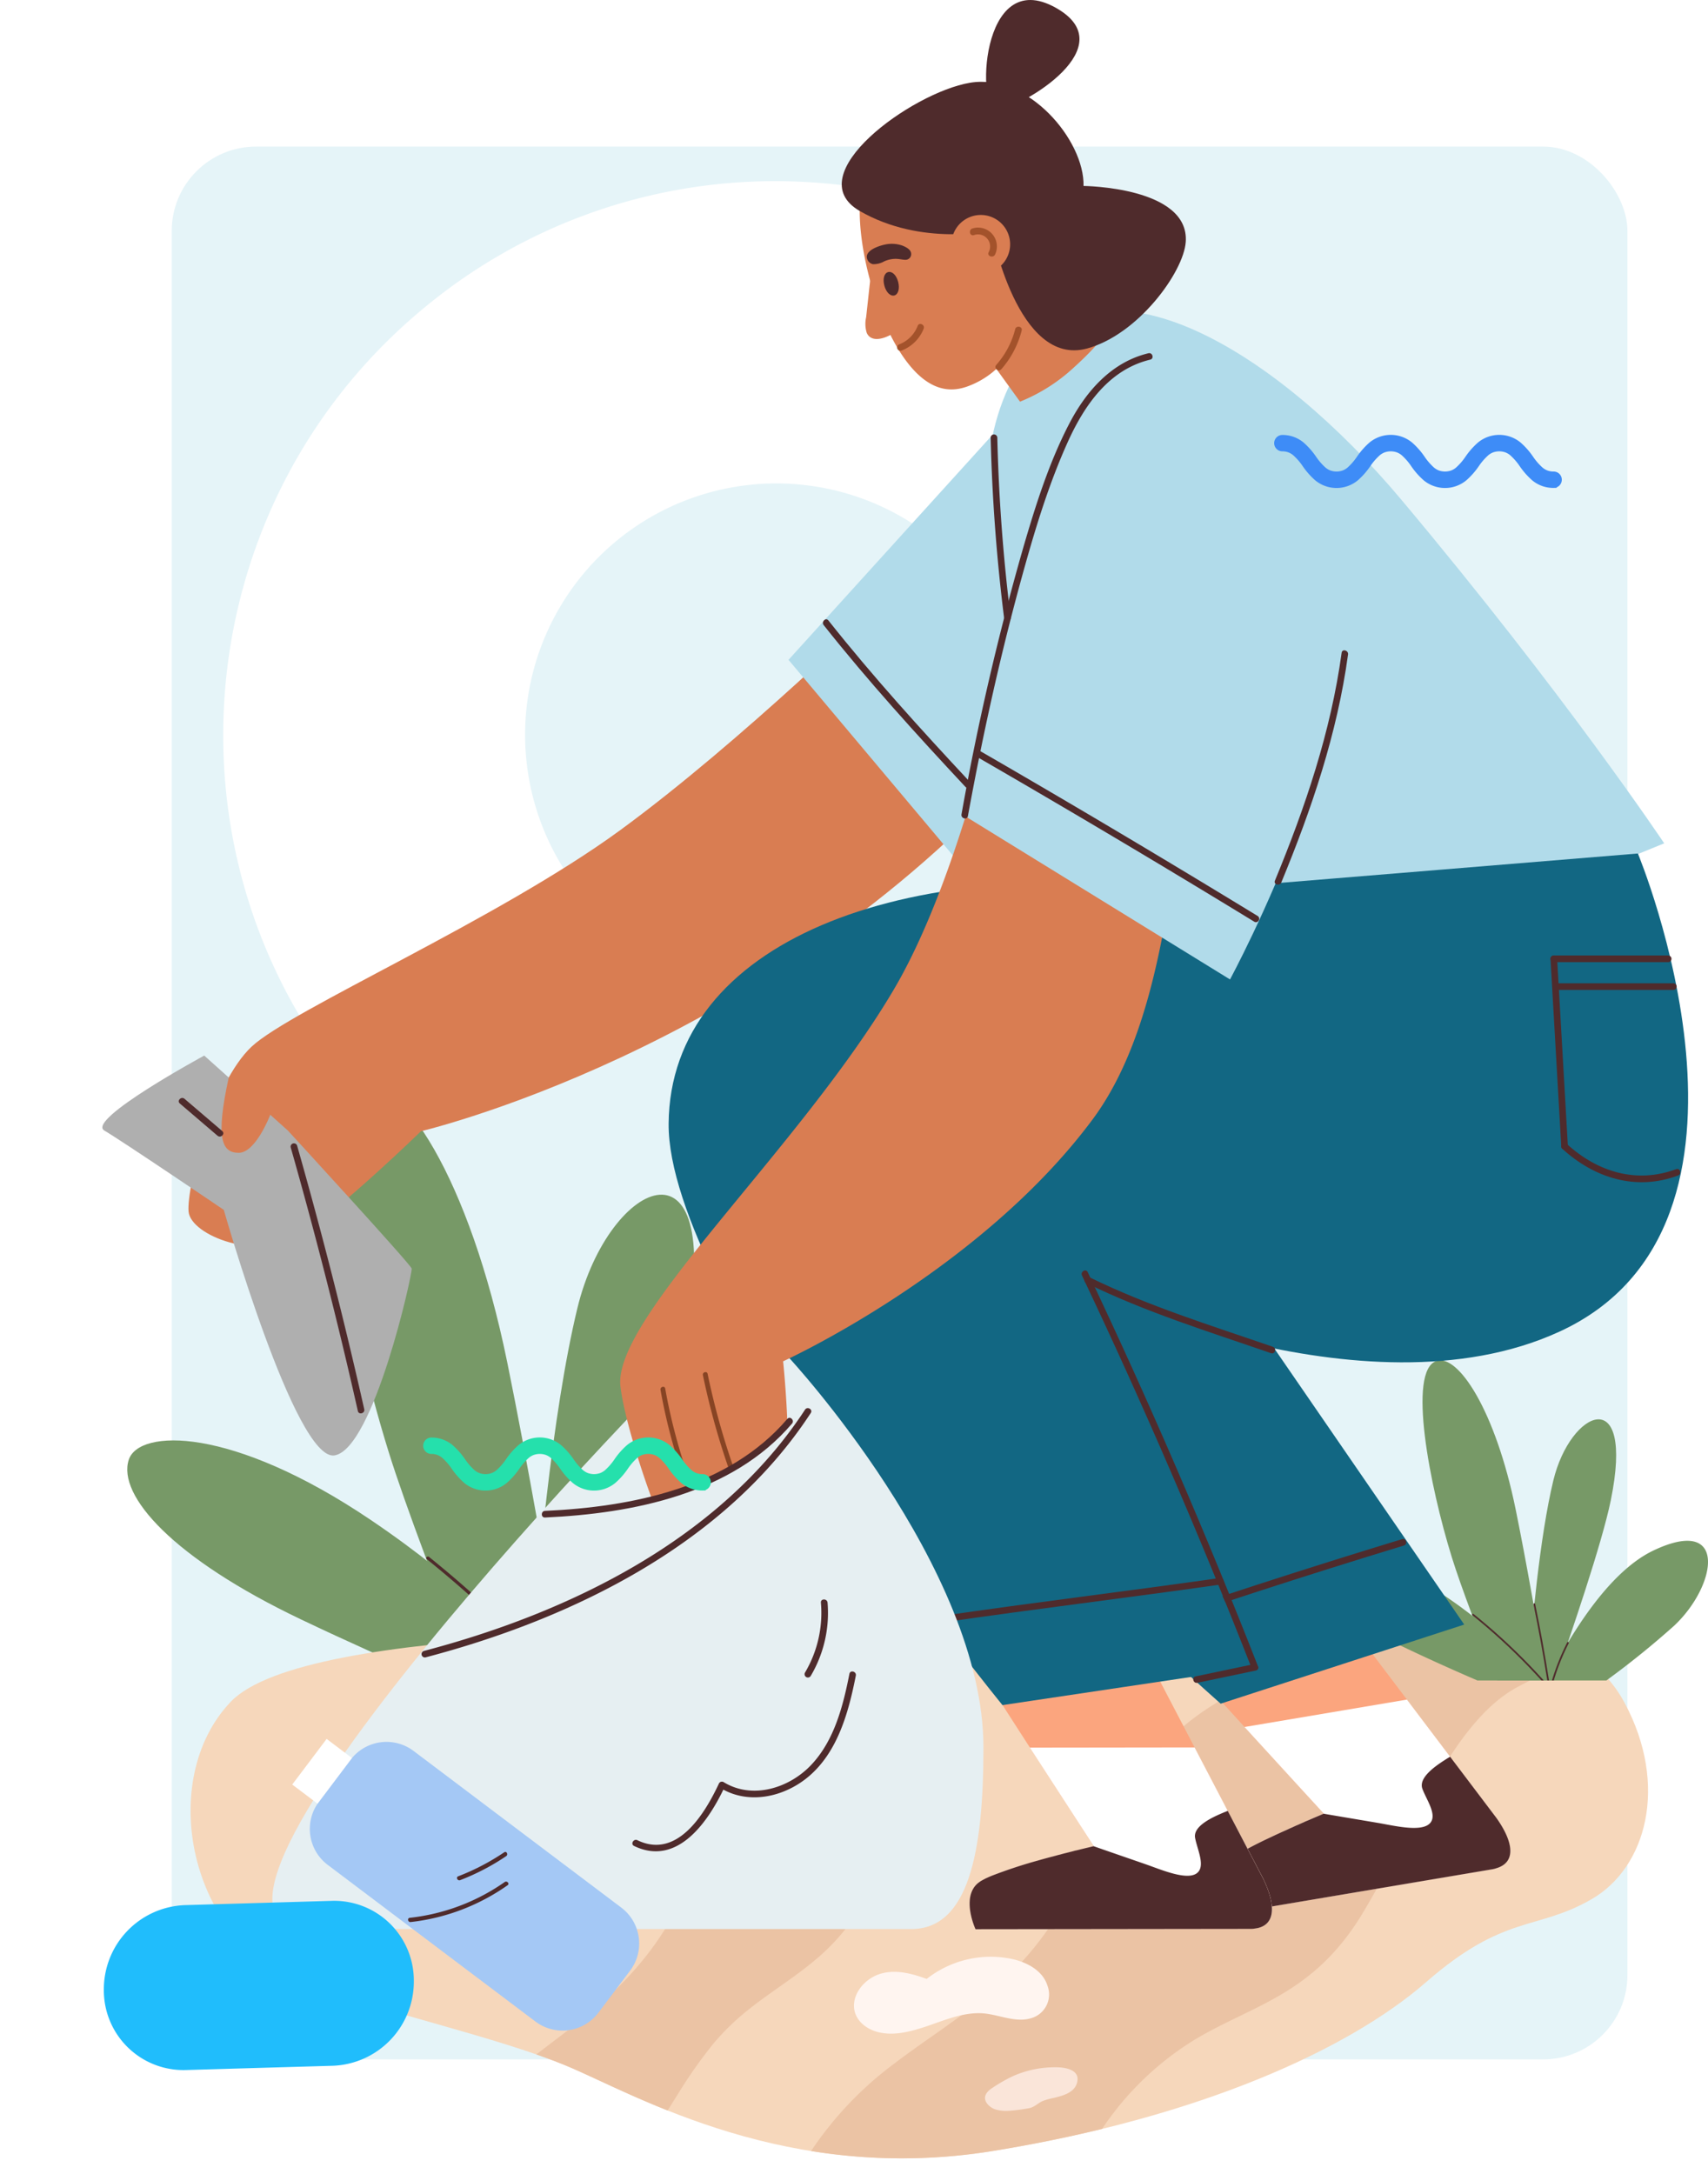 <svg xmlns="http://www.w3.org/2000/svg" xmlns:xlink="http://www.w3.org/1999/xlink" width="425.501" height="541.366" viewBox="0 0 425.501 541.366">
  <defs>
    <clipPath id="clip-path">
      <rect id="Rectángulo_46109" data-name="Rectángulo 46109" width="183.797" height="148.316" fill="none"/>
    </clipPath>
    <clipPath id="clip-path-2">
      <rect id="Rectángulo_46110" data-name="Rectángulo 46110" width="363.094" height="131.55" fill="none"/>
    </clipPath>
    <clipPath id="clip-path-3">
      <rect id="Rectángulo_46109-2" data-name="Rectángulo 46109" width="98.797" height="79.725" fill="none"/>
    </clipPath>
    <clipPath id="clip-path-4">
      <rect id="Rectángulo_46112" data-name="Rectángulo 46112" width="62.598" height="92.622" fill="none"/>
    </clipPath>
    <clipPath id="clip-path-5">
      <rect id="Rectángulo_46113" data-name="Rectángulo 46113" width="55.697" height="38.426" fill="none"/>
    </clipPath>
    <filter id="Trazado_197480" x="0" y="447.533" width="128.963" height="93.833" filterUnits="userSpaceOnUse">
      <feOffset dy="3" input="SourceAlpha"/>
      <feGaussianBlur stdDeviation="8.5" result="blur"/>
      <feFlood flood-opacity="0.2"/>
      <feComposite operator="in" in2="blur"/>
      <feComposite in="SourceGraphic"/>
    </filter>
  </defs>
  <g id="Grupo_154549" data-name="Grupo 154549" transform="translate(-994.499 -6549.626)">
    <g id="Grupo_154536" data-name="Grupo 154536">
      <g id="Grupo_154531" data-name="Grupo 154531">
        <g id="Grupo_154502" data-name="Grupo 154502" transform="translate(1020 6586.132)">
          <rect id="Rectángulo_33902" data-name="Rectángulo 33902" width="362.645" height="476.36" rx="21" transform="translate(17.284 0)" fill="#e5f4f8"/>
          <g id="Grupo_133929" data-name="Grupo 133929" transform="translate(38.981 279.587)">
            <path id="Trazado_126838" data-name="Trazado 126838" d="M2369.752,897.186a9.986,9.986,0,0,1-6.528-2.314,25.824,25.824,0,0,1-4.26-4.842,24.325,24.325,0,0,0-3.978-4.549,8.741,8.741,0,0,0-2.431-1.42,9.135,9.135,0,0,0-6.16,0,8.747,8.747,0,0,0-2.43,1.419,24.282,24.282,0,0,0-3.976,4.549,25.882,25.882,0,0,1-4.26,4.843,10.245,10.245,0,0,1-13.053,0,25.868,25.868,0,0,1-4.259-4.842,24.289,24.289,0,0,0-3.977-4.549,8.739,8.739,0,0,0-2.431-1.42,9.134,9.134,0,0,0-6.161,0,8.733,8.733,0,0,0-2.43,1.419,24.275,24.275,0,0,0-3.977,4.549,25.85,25.85,0,0,1-4.259,4.843,10.245,10.245,0,0,1-13.054,0,25.821,25.821,0,0,1-4.258-4.842,24.31,24.31,0,0,0-3.978-4.549,8.742,8.742,0,0,0-2.431-1.42,8.572,8.572,0,0,0-3.082-.535.808.808,0,0,1,0-1.616,9.988,9.988,0,0,1,6.529,2.314,25.844,25.844,0,0,1,4.259,4.843,24.311,24.311,0,0,0,3.977,4.548,8.753,8.753,0,0,0,2.43,1.42,9.138,9.138,0,0,0,6.162,0,8.759,8.759,0,0,0,2.431-1.42,24.3,24.3,0,0,0,3.978-4.549,25.837,25.837,0,0,1,4.258-4.842,10.247,10.247,0,0,1,13.054,0,25.9,25.9,0,0,1,4.26,4.843,24.291,24.291,0,0,0,3.976,4.548,8.747,8.747,0,0,0,2.43,1.42,9.138,9.138,0,0,0,6.161,0,8.746,8.746,0,0,0,2.43-1.42,24.251,24.251,0,0,0,3.978-4.549,25.845,25.845,0,0,1,4.259-4.842,10.248,10.248,0,0,1,13.053,0,25.834,25.834,0,0,1,4.259,4.843,24.309,24.309,0,0,0,3.979,4.549,8.731,8.731,0,0,0,2.43,1.42,8.586,8.586,0,0,0,3.081.535.808.808,0,1,1,0,1.616Z" transform="translate(-2063.156 -881.909)" fill="#3e8cf7"/>
            <path id="Trazado_126933" data-name="Trazado 126933" d="M475.556,1490.6a4.959,4.959,0,0,1-3.243-1.15,12.845,12.845,0,0,1-2.116-2.406,12.063,12.063,0,0,0-1.976-2.26,4.341,4.341,0,0,0-1.208-.705,4.542,4.542,0,0,0-3.061,0,4.345,4.345,0,0,0-1.207.705,12.068,12.068,0,0,0-1.976,2.26,12.847,12.847,0,0,1-2.116,2.406,5.09,5.09,0,0,1-6.485,0,12.846,12.846,0,0,1-2.116-2.405,12.069,12.069,0,0,0-1.976-2.26,4.343,4.343,0,0,0-1.208-.705,4.542,4.542,0,0,0-3.061,0,4.345,4.345,0,0,0-1.207.705,12.063,12.063,0,0,0-1.976,2.26,12.849,12.849,0,0,1-2.116,2.406,5.091,5.091,0,0,1-6.485,0,12.847,12.847,0,0,1-2.116-2.405,12.07,12.07,0,0,0-1.976-2.26,4.345,4.345,0,0,0-1.208-.705,4.264,4.264,0,0,0-1.531-.266.4.4,0,1,1,0-.8,4.961,4.961,0,0,1,3.243,1.15,12.853,12.853,0,0,1,2.116,2.406,12.063,12.063,0,0,0,1.976,2.26,4.342,4.342,0,0,0,1.207.705,4.537,4.537,0,0,0,3.061,0,4.346,4.346,0,0,0,1.208-.705,12.061,12.061,0,0,0,1.976-2.26,12.837,12.837,0,0,1,2.116-2.406,5.091,5.091,0,0,1,6.485,0,12.856,12.856,0,0,1,2.116,2.406,12.064,12.064,0,0,0,1.976,2.26,4.342,4.342,0,0,0,1.207.705,4.537,4.537,0,0,0,3.061,0,4.347,4.347,0,0,0,1.208-.705,12.064,12.064,0,0,0,1.976-2.26,12.831,12.831,0,0,1,2.116-2.406,5.091,5.091,0,0,1,6.485,0,12.844,12.844,0,0,1,2.116,2.406,12.063,12.063,0,0,0,1.976,2.26,4.338,4.338,0,0,0,1.208.705,4.538,4.538,0,0,0,3.062,0,4.338,4.338,0,0,0,1.208-.705,12.06,12.06,0,0,0,1.976-2.26,12.847,12.847,0,0,1,2.116-2.406,4.962,4.962,0,0,1,3.243-1.15.4.4,0,0,1,0,.8,4.264,4.264,0,0,0-1.531.266,4.342,4.342,0,0,0-1.208.705,12.065,12.065,0,0,0-1.976,2.26,12.845,12.845,0,0,1-2.116,2.406,4.959,4.959,0,0,1-3.243,1.15Z" transform="translate(-424.789 -1314.415)" fill="#3e8cf7"/>
          </g>
        </g>
        <g id="Grupo_154538" data-name="Grupo 154538" transform="translate(1050.102 6594.742)">
          <path id="Trazado_126837" data-name="Trazado 126837" d="M1591.5,1177.681a136.8,136.8,0,0,0-86.936,31.091c-58.88,48.077-67.668,135.093-19.59,193.973l58.3-47.6a62.594,62.594,0,1,1,96.967-79.18l58.3-47.6a136.945,136.945,0,0,0-92.93-49.969A140.216,140.216,0,0,0,1591.5,1177.681Z" transform="translate(-1453.952 -1177.681)" fill="#fff"/>
        </g>
        <g id="Grupo_154530" data-name="Grupo 154530" transform="translate(1026.203 6819.807)">
          <g id="Grupo_154525" data-name="Grupo 154525" clip-path="url(#clip-path)">
            <path id="Trazado_197465" data-name="Trazado 197465" d="M422.625,317.261c-7.511,7.122-19.9,16.819-31.665,25.6H363.533c10.195-20.286,28.119-50.167,49.244-60.21,34.471-16.394,29.546,15.927,9.849,34.61" transform="translate(-254.259 -194.544)" fill="#779967"/>
            <path id="Trazado_197466" data-name="Trazado 197466" d="M371.876,128.445c-4.068,19.952-18.532,62.244-25.994,83.484H333.313c1.815-24.616,5.61-66.488,11.931-92.658,7.918-32.788,37.841-45.746,26.632,9.175" transform="translate(-233.123 -63.612)" fill="#779967"/>
            <path id="Trazado_197467" data-name="Trazado 197467" d="M228.791,148.316H205.942c-7.887-20.019-16.88-43.536-21.075-57.046-10.3-33.159-20.657-86.38-7.153-90.976,9.946-3.382,27.311,22.618,36.741,68.814,5.009,24.537,10.4,55.6,14.336,79.209" transform="translate(-119.79 0)" fill="#779967"/>
            <path id="Trazado_197468" data-name="Trazado 197468" d="M106.074,354.329H76.91c-10.122-4.366-21.956-9.636-33.724-15.247C11.4,323.921-2.542,308.249.379,299.354c2.532-7.693,25.6-8.38,60.2,14.949,23.559,15.878,38.417,31.6,45.5,40.026" transform="translate(0 -206.013)" fill="#779967"/>
            <path id="Trazado_197469" data-name="Trazado 197469" d="M280.959,421.613H279.9a279.84,279.84,0,0,0-32-30.208c-.395-.322.17-.874.565-.558a278.965,278.965,0,0,1,32.5,30.767" transform="translate(-173.288 -273.296)" fill="#4f2b2c"/>
            <path id="Trazado_197470" data-name="Trazado 197470" d="M378.653,434.733a104.221,104.221,0,0,0-6.922,17.22H370.9a105.889,105.889,0,0,1,7.062-17.621c.23-.455.917-.055.686.4" transform="translate(-259.415 -303.637)" fill="#4f2b2c"/>
            <path id="Trazado_197471" data-name="Trazado 197471" d="M349.6,410.265h-.8q-2.787-17.7-6.388-35.242c-.1-.5.656-.711.759-.213q3.634,17.651,6.424,35.454" transform="translate(-239.486 -261.948)" fill="#4f2b2c"/>
          </g>
        </g>
        <g id="Grupo_154529" data-name="Grupo 154529" transform="translate(163.159 160.234)">
          <g id="Grupo_154528" data-name="Grupo 154528" transform="translate(878.816 6795.348)">
            <g id="Grupo_154527" data-name="Grupo 154527" clip-path="url(#clip-path-2)">
              <path id="Trazado_197472" data-name="Trazado 197472" d="M172.1.078H302.4c19.236,0,43.985-2.283,54.9,18.132s5.436,40.923-8.318,48.832S327.361,70.608,307.8,87.67c-19.35,16.874-56.656,33.717-107.841,42.035s-88.616-13.724-105.852-21S47.247,95.006,27.286,87.67C-.338,77.519-8.617,37.332,10.011,17.849S134.841.078,172.1.078" transform="translate(0 -0.002)" fill="#f6d7bb"/>
              <path id="Trazado_197473" data-name="Trazado 197473" d="M1870.407.075h-16.2q-.436.374-.874.738c-12.64,10.427-26.555,12.968-39.064,24.119-6.114,5.451-11.449,13.28-16.479,22-5.183,8.982-10.085,18.647-15.632,26.763-11.534,16.873-25.519,24.105-38.7,34.148a88.175,88.175,0,0,0-20.874,21.887,141.342,141.342,0,0,0,45.374-.028c9.532-1.549,18.582-3.394,27.125-5.479a74.62,74.62,0,0,1,23.08-22.23c14.45-8.663,29.249-11.089,41.436-30.842,12.884-21.139,22.633-48.516,39.346-57.179,5.049-2.652,10.042-5.08,14.955-7.78-12.4-7.337-29.42-6.116-43.491-6.116" transform="translate(-1568.003 0.001)" fill="#ebc3a4"/>
              <path id="Trazado_197474" data-name="Trazado 197474" d="M1045.869.4c-1.158,0-2.385,0-3.672-.007-9.616,8.822-19.6,16.623-27.782,30.334-8.828,14.8-15.365,34.361-24.858,47.682-8.988,12.611-19.472,19.719-29.645,27.585,2.859,1,5.532,2.006,7.961,3.031,5.938,2.508,14.273,6.765,24.742,10.933q1.275-2.046,2.554-4.074a120.168,120.168,0,0,1,8.83-12.556,60.786,60.786,0,0,1,9.064-8.732c5.906-4.683,12.031-8.255,17.839-13.44,5.937-5.3,11.134-12.456,15.218-22.627,4.215-10.5,7.343-22.616,11.92-32.564,4.711-10.244,10.722-17.594,16.844-24.027q.74-.774,1.486-1.537Z" transform="translate(-873.772 -0.322)" fill="#ebc3a4"/>
            </g>
          </g>
        </g>
        <g id="Grupo_154526" data-name="Grupo 154526" transform="translate(1321.203 6888.398)">
          <g id="Grupo_154525-2" data-name="Grupo 154525" clip-path="url(#clip-path-3)">
            <path id="Trazado_197465-2" data-name="Trazado 197465" d="M395.3,299.175a213.523,213.523,0,0,1-17.021,13.76H363.533c5.48-10.9,15.115-26.966,26.47-32.365,18.529-8.812,15.882,8.561,5.294,18.6" transform="translate(-304.795 -233.211)" fill="#779967"/>
            <path id="Trazado_197466-2" data-name="Trazado 197466" d="M354.042,111.106c-2.187,10.725-9.961,33.458-13.973,44.875h-6.756c.976-13.232,3.016-35.74,6.413-49.807,4.256-17.625,20.341-24.59,14.315,4.932" transform="translate(-279.458 -76.256)" fill="#779967"/>
            <path id="Trazado_197467-2" data-name="Trazado 197467" d="M202.191,79.725H189.909c-4.24-10.761-9.074-23.4-11.329-30.664-5.539-17.824-11.1-46.432-3.845-48.9,5.346-1.818,14.681,12.158,19.75,36.99,2.693,13.189,5.588,29.884,7.706,42.577" transform="translate(-143.599 0)" fill="#779967"/>
            <path id="Trazado_197468-2" data-name="Trazado 197468" d="M57.018,326.684H41.342c-5.441-2.347-11.8-5.18-18.128-8.2C6.128,310.338-1.366,301.914.2,297.133c1.361-4.135,13.761-4.5,32.358,8.036a119.339,119.339,0,0,1,24.456,21.515" transform="translate(0 -246.959)" fill="#779967"/>
            <path id="Trazado_197469-2" data-name="Trazado 197469" d="M265.607,407.34h-.571a150.423,150.423,0,0,0-17.2-16.238c-.212-.173.091-.47.3-.3a149.955,149.955,0,0,1,17.468,16.538" transform="translate(-207.731 -327.616)" fill="#4f2b2c"/>
            <path id="Trazado_197470-2" data-name="Trazado 197470" d="M375.07,434.455a56.023,56.023,0,0,0-3.721,9.256H370.9a56.92,56.92,0,0,1,3.8-9.472c.124-.245.493-.029.369.215" transform="translate(-310.976 -363.986)" fill="#4f2b2c"/>
            <path id="Trazado_197471-2" data-name="Trazado 197471" d="M346.277,393.737h-.428q-1.5-9.513-3.434-18.944c-.055-.268.353-.382.408-.114q1.953,9.488,3.453,19.058" transform="translate(-287.086 -314.012)" fill="#4f2b2c"/>
          </g>
        </g>
        <g id="Grupo_154524" data-name="Grupo 154524" transform="translate(1020 6549.626)">
          <g id="Grupo_154525-3" data-name="Grupo 154525">
            <path id="Trazado_197415" data-name="Trazado 197415" d="M442.305,238.767s-35.3,34.73-65.647,56.917-82.066,44.752-91.807,53.9-16.234,35.12-15.693,41.073,17.316,12.446,27.6,5.953,30.3-25.975,30.3-25.975,83.567-19.546,146.764-87.968Z" transform="translate(-247.679 -88.921)" fill="#d97d52"/>
            <path id="Trazado_197416" data-name="Trazado 197416" d="M116.046,681.383c3.833-4.187,26.83-13.716,26.83-13.716s-31.045-33.776-72.3-79.536L118.761,580l67.065,88.665c4.42,6.176,5.327,11.782-1.111,12.869l-67.478,11.384s-5.024-7.35-1.191-11.536" transform="translate(161.409 -216.004)" fill="#fba57e"/>
            <path id="Trazado_197417" data-name="Trazado 197417" d="M72.012,716.545c3.838-4.185,26.83-13.715,26.83-13.715s-7.381-8.027-19.753-21.567l40.466-6.827,22.238,29.4c4.42,6.179,5.331,11.777-1.11,12.864L73.2,728.082s-5.019-7.336-1.191-11.536" transform="translate(205.443 -251.173)" fill="#fff"/>
            <path id="Trazado_197418" data-name="Trazado 197418" d="M70.973,726.7a5.159,5.159,0,0,1,1.051-1.7c.13-.122.249-.26.4-.4l.005-.018c.308-.253.676-.55,1.091-.855a.069.069,0,0,1,.043-.041c.428-.29.893-.6,1.407-.925a119.536,119.536,0,0,1,10.732-5.65c1.192-.57,2.4-1.125,3.556-1.639.358-.161.7-.319,1.041-.478a1.16,1.16,0,0,1,.109-.052c.336-.141.656-.278.965-.431.357-.161.7-.319,1.051-.462.5-.218.965-.431,1.426-.626.309-.153.612-.288.927-.408.265-.112.531-.224.781-.333.005-.018.022-.02.054-.026,1.4-.606,2.446-1.033,2.928-1.248a.337.337,0,0,1,.125-.055,1.082,1.082,0,0,1,.157-.06c4.519.78,9.032,1.528,13.54,2.293,4.36.74,12.358,2.778,13.474-.848.64-2.137-1.521-5.21-2.419-7.64-1.11-2.965,3.777-6.1,6.9-8.005L141.8,712.27c4.15,5.789,5.2,11.078.02,12.606a6.425,6.425,0,0,1-1.119.273L73.216,736.533l-.011-.014s-3.843-5.623-2.232-9.818" transform="translate(205.436 -259.609)" fill="#4f2b2c"/>
            <path id="Trazado_197419" data-name="Trazado 197419" d="M165.806,449.117c9.652,6.379,19.646,12.3,29.066,19.019.9.641,1.8,1.3,2.714,1.953l58.534,85.066-60.67,19.7S96.2,487.984,89.5,445.761c-2.491-15.7,2.5-29.725,13.085-41.431q30.82,23.479,63.216,44.787" transform="translate(83.15 -150.58)" fill="#126783"/>
            <path id="Trazado_197420" data-name="Trazado 197420" d="M185.658,612.328q-36.6,11.135-72.754,23.64c-1.008.348-1.441-1.248-.44-1.594q36.153-12.5,72.755-23.641c1.02-.31,1.456,1.285.439,1.595" transform="translate(138.585 -227.434)" fill="#4f2b2c"/>
            <path id="Trazado_197421" data-name="Trazado 197421" d="M241.583,144.382l-66.252,73.063L228.84,281.1s52.166-37.625,59.391-73.7-20.238-73.336-46.648-63.025" transform="translate(-4.394 -53.121)" fill="#b1dbea"/>
            <path id="Trazado_197422" data-name="Trazado 197422" d="M21.171,132.661C-4.783,164.2,18.726,225.452,31.887,250.589c11.49,21.945,27.128,51.141,27.128,51.141s59.157-21.038,119.411-45.806c0,0-24.579-36.841-65.472-85.557-31.148-37.106-72.266-61.423-91.784-37.705" transform="translate(210.664 -45.904)" fill="#b1dbea"/>
            <path id="Trazado_197423" data-name="Trazado 197423" d="M260.158,111.293l-14.936-20.48-19.9,29.473,9.81,13.566a43.739,43.739,0,0,0,13.564-8.659c9.144-8.242,11.465-13.9,11.465-13.9" transform="translate(-6.519 -33.821)" fill="#d97d52"/>
            <path id="Trazado_197424" data-name="Trazado 197424" d="M249.083,64.228c-1.165,11.146,3.562,28.97,9.982,38.889,6.789,10.49,13.076,9.848,17.213,8.192a21.473,21.473,0,0,0,10.083-8.145c2.648-3.818,12.186-23.468,12.576-30.9s.507-18.569-8.469-25.6a27.053,27.053,0,0,0-30.552-1.751c-8.973,5.639-10.42,15.364-10.833,19.308" transform="translate(-60.233 -15.274)" fill="#d97d52"/>
            <path id="Trazado_197425" data-name="Trazado 197425" d="M285.078,72.369c-.535,7.491-11.864,23.077-24.615,26.519C243.154,103.56,236.72,69.5,236.72,69.5s-17.385,4.059-32.859-4.871S216.826,35.135,231.322,32.7s28.566,14.34,28.3,25.7c0,0,26.443.217,25.46,13.966" transform="translate(-15.188 -12.089)" fill="#4f2b2c"/>
            <path id="Trazado_197426" data-name="Trazado 197426" d="M283.636,93.858a7.308,7.308,0,1,1-5.954-8.448,7.308,7.308,0,0,1,5.954,8.448" transform="translate(-57.598 -31.768)" fill="#d97d52"/>
            <path id="Trazado_197427" data-name="Trazado 197427" d="M275.334,92.191a3.007,3.007,0,0,1,3.673,4.272c-.464.99,1.16,1.511,1.622.527a4.691,4.691,0,0,0-5.638-6.469c-1.042.318-.709,1.991.343,1.671" transform="translate(-58.224 -33.632)" fill="#a3522b"/>
            <path id="Trazado_197428" data-name="Trazado 197428" d="M308.423,99.763a1.912,1.912,0,0,0,1.49,2.064,5.286,5.286,0,0,0,2.813-.694,7.017,7.017,0,0,1,2.95-.63c1.016.033,1.593.225,2.3.235a1.405,1.405,0,0,0,1.47-1.637c-.107-.938-1.241-1.514-2.112-1.876a7.952,7.952,0,0,0-3.442-.43c-1.28.086-5.188,1.108-5.465,2.968" transform="translate(-117.968 -36.039)" fill="#4f2b2c"/>
            <path id="Trazado_197429" data-name="Trazado 197429" d="M316.7,110.087c-.2,1.757-.864,7.923-1.059,9.68a7.545,7.545,0,0,0,.145,3.877c.981,2.24,3.812,1.753,6.3.311.945-.549-.307-3.634-.61-4.69-1.128-3.932-2.413-6.322-3.11-8.8-.294-1.043-1.54-1.473-1.663-.381" transform="translate(-125.368 -40.761)" fill="#d97d52"/>
            <path id="Trazado_197430" data-name="Trazado 197430" d="M303.867,133.631a8.019,8.019,0,0,0,4.6-4.613c.391-.989,1.878-.265,1.488.721a9.641,9.641,0,0,1-5.526,5.447.827.827,0,0,1-.562-1.555" transform="translate(-105.35 -47.873)" fill="#a3522b"/>
            <path id="Trazado_197431" data-name="Trazado 197431" d="M264.7,139.159a21.389,21.389,0,0,0,4.706-8.882c.263-1.025,1.89-.721,1.624.314a23.225,23.225,0,0,1-5.073,9.642c-.7.8-1.961-.273-1.257-1.074" transform="translate(-42.007 -48.282)" fill="#a3522b"/>
            <path id="Trazado_197432" data-name="Trazado 197432" d="M313.47,111.277c.448,1.728,1.54,2.74,2.493,2.493s1.407-1.66.959-3.388-1.536-2.687-2.489-2.44-1.411,1.607-.963,3.335" transform="translate(-118.671 -40.185)" fill="#4f2b2c"/>
            <path id="Trazado_197433" data-name="Trazado 197433" d="M194.647,688.022c4.472-3.5,28.727-9.1,28.727-9.1s-25.041-38.439-58.173-90.384l48.867-.06L265.57,687c3.339,6.821,3.308,12.5-3.221,12.508l-68.432.085s-3.742-8.078.73-11.575" transform="translate(23.606 -219.162)" fill="#fba57e"/>
            <path id="Trazado_197434" data-name="Trazado 197434" d="M167.393,727.1c4.476-3.494,28.726-9.1,28.726-9.1s-5.954-9.136-15.92-24.533l41.037-.051,17.079,32.667c3.339,6.824,3.312,12.5-3.219,12.5l-68.433.085s-3.738-8.064.73-11.574" transform="translate(50.861 -258.241)" fill="#fff"/>
            <path id="Trazado_197435" data-name="Trazado 197435" d="M166.087,737.992a5.162,5.162,0,0,1,1.318-1.506c.148-.1.288-.215.461-.331l.008-.016c.346-.2.757-.431,1.217-.663a.068.068,0,0,1,.05-.033c.469-.215.98-.448,1.541-.68a119.42,119.42,0,0,1,11.517-3.8c1.27-.365,2.549-.714,3.778-1.03.379-.1.742-.2,1.105-.3a.914.914,0,0,1,.115-.033c.355-.083.693-.166,1.023-.266.379-.1.742-.2,1.113-.282.528-.133,1.024-.266,1.511-.382.329-.1.651-.183.982-.249.281-.066.56-.133.825-.2.008-.016.024-.016.058-.016,1.484-.366,2.582-.615,3.094-.748a.342.342,0,0,1,.132-.033,1.147,1.147,0,0,1,.164-.033c4.328,1.516,8.656,3,12.975,4.5,4.179,1.45,11.73,4.78,13.429,1.389.984-2-.64-5.39-1.124-7.935-.6-3.108,4.734-5.4,8.128-6.756l8.813,16.871c3.137,6.394,3.3,11.784-2.062,12.435a6.371,6.371,0,0,1-1.148.084l-68.434.085-.009-.016s-2.862-6.18-.579-10.052" transform="translate(50.851 -267.615)" fill="#4f2b2c"/>
            <path id="Trazado_197436" data-name="Trazado 197436" d="M128.924,347.927l112.539-9.239s38.51,92.475-19.594,119.1C172.9,480.222,101.744,446,101.744,446l44.519,95.357-63.091,9.414S-.365,448.7,0,405.95c.389-45.278,58.282-67.14,128.923-58.024" transform="translate(141.069 -126.134)" fill="#126783"/>
            <path id="Trazado_197437" data-name="Trazado 197437" d="M255.261,627.786c-23.284,3.322-46.641,6.125-69.912,9.535-1.041.152-1.49-1.44-.439-1.594,23.272-3.41,46.628-6.214,69.912-9.536,1.041-.149,1.49,1.444.439,1.594" transform="translate(23.515 -233.203)" fill="#4f2b2c"/>
            <path id="Trazado_197438" data-name="Trazado 197438" d="M205.933,270.671q-3.862-4.164-7.739-8.314c-.726-.777.441-1.949,1.169-1.169q3.878,4.15,7.739,8.314c.723.779-.444,1.951-1.169,1.169" transform="translate(63.476 -97.176)" fill="#4f2b2c"/>
            <path id="Trazado_197439" data-name="Trazado 197439" d="M408.314,532.991s48.562,52.247,48.562,97.185c0,26.1-3.709,45.239-18.013,45.239H288.6c-43.832,0,88.243-137.714,100.739-148.266s18.98,5.842,18.98,5.842" transform="translate(-237.377 -195.002)" fill="#e6eff2"/>
            <path id="Trazado_197440" data-name="Trazado 197440" d="M238.564,440.747c-4.615,5.518-10.009,10.461-16.556,13.4a82.89,82.89,0,0,1-17.108,6.124c-2.878-7.694-7.016-20.756-7.9-28.174-2.029-17.046,44.485-58.957,68.025-98.732,20.381-34.436,31.96-100.26,31.96-100.26s51.632,4.059,40.94,51.949c-4.093,18.335-5.757,56.927-23.3,80.528-28.284,38.047-77.1,60.246-77.1,60.246s.731,6.943,1.039,14.923" transform="translate(-67.932 -86.811)" fill="#d97d52"/>
            <path id="Trazado_197441" data-name="Trazado 197441" d="M157.684,164.318,136.264,261.1l65.942,40.626s37.541-69.288,26.609-104.415-52.884-54.69-71.132-32.992" transform="translate(78.716 -57.808)" fill="#b1dbea"/>
            <path id="Trazado_197442" data-name="Trazado 197442" d="M153.262,259.1c-2.679,19.664-9.065,38.491-16.621,56.767-.4.97-2,.545-1.595-.439,7.557-18.276,13.943-37.1,16.622-56.767.142-1.05,1.736-.6,1.594.439" transform="translate(157.063 -96.107)" fill="#4f2b2c"/>
            <path id="Trazado_197443" data-name="Trazado 197443" d="M259.6,141.756c-10.314,2.459-16.447,11.437-20.569,20.567-4.5,9.977-7.763,20.509-10.71,31.034-5.724,20.438-10.328,41.193-14.142,62.069-.191,1.046-1.785.6-1.595-.439a658.99,658.99,0,0,1,15.484-66.761c3.037-10.375,6.376-20.961,11.389-30.578,4.207-8.069,10.538-15.3,19.7-17.486,1.034-.247,1.475,1.347.439,1.594" transform="translate(1.446 -52.189)" fill="#4f2b2c"/>
            <path id="Trazado_197444" data-name="Trazado 197444" d="M239.84,340.439q-34.328-20.974-69.17-41.1a.827.827,0,0,1,.835-1.428q34.833,20.125,69.169,41.1c.907.554.077,1.984-.834,1.428" transform="translate(47.12 -110.903)" fill="#4f2b2c"/>
            <path id="Trazado_197445" data-name="Trazado 197445" d="M286.011,246.023c11.086,13.989,23.129,27.246,35.309,40.284.726.776-.441,1.948-1.169,1.169-12.18-13.037-24.223-26.294-35.309-40.283-.654-.825.508-2,1.169-1.169" transform="translate(-105.145 -91.517)" fill="#4f2b2c"/>
            <path id="Trazado_197446" data-name="Trazado 197446" d="M270.543,173.192a446.079,446.079,0,0,0,3.339,44.85c.124,1.055-1.531,1.046-1.654,0a446.087,446.087,0,0,1-3.338-44.85.827.827,0,0,1,1.653,0" transform="translate(-47.593 -64.203)" fill="#4f2b2c"/>
            <path id="Trazado_197447" data-name="Trazado 197447" d="M244.446,27.487c-5.329.919-4.554-36.277,14.549-25.539,17.07,9.594-7.805,24.376-14.549,25.539" transform="translate(-21.453 0)" fill="#4f2b2c"/>
            <path id="Trazado_197448" data-name="Trazado 197448" d="M212.974,603.2q-19.423-49.638-42.266-97.8c-.454-.956.972-1.8,1.428-.834q22.932,48.354,42.433,98.2c.388.991-1.21,1.421-1.594.439" transform="translate(73.338 -187.753)" fill="#4f2b2c"/>
            <path id="Trazado_197449" data-name="Trazado 197449" d="M210.426,525.7c-15.452-5.33-31.359-10.255-46.06-17.477-.955-.469-.119-1.9.834-1.427,14.57,7.156,30.35,12.026,45.665,17.309,1,.345.57,1.943-.439,1.595" transform="translate(80.722 -188.707)" fill="#4f2b2c"/>
            <path id="Trazado_197450" data-name="Trazado 197450" d="M552.89,437.548s30.574,33.28,30.845,34.363-9.47,44.915-19.21,46.538-27.6-61.149-27.6-61.149-25.163-17.046-29.763-19.752,24.893-18.669,24.893-18.669Z" transform="translate(-506.676 -155.999)" fill="#afafaf"/>
            <path id="Trazado_197451" data-name="Trazado 197451" d="M402.243,574.563a139.819,139.819,0,0,1-6.316-23.5c-.136-.766,1.037-1.1,1.174-.324a139.751,139.751,0,0,0,6.316,23.5c.269.737-.908,1.056-1.174.324" transform="translate(-256.881 -204.941)" fill="#874424"/>
            <path id="Trazado_197452" data-name="Trazado 197452" d="M385.347,568.509a185.2,185.2,0,0,1-6.438-23.269c-.159-.764,1.014-1.092,1.174-.324a185.092,185.092,0,0,0,6.438,23.269c.258.742-.918,1.061-1.174.324" transform="translate(-229.3 -202.774)" fill="#874424"/>
            <path id="Trazado_197453" data-name="Trazado 197453" d="M569.049,436.863s-3.6,9.476-7.859,9.476-5.794-3.611-2.491-18.75l14.058,3.531Z" transform="translate(-527.22 -159.242)" fill="#d97d52"/>
            <path id="Trazado_197454" data-name="Trazado 197454" d="M186.259,661.952,171.722,665c-1.038.218-1.482-1.376-.44-1.595l14.538-3.052c1.038-.218,1.482,1.376.439,1.595" transform="translate(101.071 -245.922)" fill="#4f2b2c"/>
            <path id="Trazado_197455" data-name="Trazado 197455" d="M445.027,559.99c-21.33,32.643-59.257,51.216-95.954,60.854a.828.828,0,0,1-.439-1.595c36.254-9.521,73.881-27.826,94.966-60.094.58-.887,2.012-.06,1.428.835" transform="translate(-268.548 -208.099)" fill="#4f2b2c"/>
            <path id="Trazado_197456" data-name="Trazado 197456" d="M417.7,564.048c-14.95,17.515-39.607,22.4-61.537,23.395-1.064.048-1.061-1.605,0-1.653,21.511-.973,45.7-5.727,60.368-22.911.692-.811,1.856.363,1.169,1.169" transform="translate(-245.888 -209.525)" fill="#4f2b2c"/>
            <path id="Trazado_197457" data-name="Trazado 197457" d="M386.017,664.318c-1.79,9.057-4.492,19.094-11.912,25.251-6.059,5.028-14.9,6.977-21.863,2.692l1.131-.3c-3.927,8.393-11.666,20.061-22.6,14.77-.957-.463-.12-1.89.835-1.428,9.99,4.836,16.862-6.755,20.335-14.176a.835.835,0,0,1,1.132-.3c7.171,4.411,16.371,1.511,21.847-4.3,5.752-6.106,7.918-14.654,9.5-22.653.206-1.043,1.8-.6,1.595.439" transform="translate(-198.314 -247.019)" fill="#4f2b2c"/>
            <path id="Trazado_197458" data-name="Trazado 197458" d="M347.166,635.49a30.791,30.791,0,0,1-4.182,18.239.827.827,0,0,1-1.428-.835,29.177,29.177,0,0,0,3.956-17.4c-.086-1.061,1.568-1.055,1.653,0" transform="translate(-166.505 -236.373)" fill="#4f2b2c"/>
            <path id="Trazado_197459" data-name="Trazado 197459" d="M542.235,520.361q-7.438-33.041-16.719-65.624a.827.827,0,0,1,1.594-.44q9.279,32.572,16.719,65.624c.233,1.037-1.36,1.479-1.594.44" transform="translate(-478.589 -168.972)" fill="#4f2b2c"/>
            <path id="Trazado_197460" data-name="Trazado 197460" d="M591.13,445.1l-9.4-8.037c-.81-.692.364-1.857,1.169-1.169l9.4,8.036c.81.693-.364,1.857-1.169,1.169" transform="translate(-562.436 -162.256)" fill="#4f2b2c"/>
            <path id="Trazado_197461" data-name="Trazado 197461" d="M49.374,380.009l2.679,46.706c.061,1.063-1.593,1.059-1.654,0L47.72,380.009c-.061-1.063,1.593-1.059,1.654,0" transform="translate(313.043 -141.226)" fill="#4f2b2c"/>
            <path id="Trazado_197462" data-name="Trazado 197462" d="M32.23,461.685c-10.424,3.906-20.828.643-28.832-6.677-.786-.72.385-1.887,1.169-1.169,7.591,6.944,17.347,9.953,27.223,6.252,1-.373,1.428,1.224.439,1.595" transform="translate(360.285 -168.935)" fill="#4f2b2c"/>
            <path id="Trazado_197463" data-name="Trazado 197463" d="M34.08,391.839H5.343a.827.827,0,0,1,0-1.653H34.08a.827.827,0,0,1,0,1.653" transform="translate(357.314 -145.313)" fill="#4f2b2c"/>
            <path id="Trazado_197464" data-name="Trazado 197464" d="M35.93,380.818H7.445a.827.827,0,0,1,0-1.654H35.93a.827.827,0,0,1,0,1.654" transform="translate(354.145 -141.208)" fill="#4f2b2c"/>
          </g>
        </g>
      </g>
      <g id="Grupo_154533" data-name="Grupo 154533" transform="matrix(0.891, -0.454, 0.454, 0.891, 1062.387, 6989.551)">
        <g id="Grupo_154532" data-name="Grupo 154532" clip-path="url(#clip-path-4)">
          <path id="Trazado_197475" data-name="Trazado 197475" d="M56.3,90.205,44.512,95.949a11.211,11.211,0,0,1-14.989-5.166L1.136,32.54A11.211,11.211,0,0,1,6.3,17.551l11.785-5.744a11.211,11.211,0,0,1,14.989,5.166L61.462,75.216A11.211,11.211,0,0,1,56.3,90.205" transform="translate(0 -4.463)" fill="#a4c8f5"/>
          <rect id="Rectángulo_46111" data-name="Rectángulo 46111" width="14.236" height="7.896" transform="translate(2.336 6.237) rotate(-25.984)" fill="#fff"/>
          <path id="Trazado_197476" data-name="Trazado 197476" d="M22.193,85.405a51.959,51.959,0,0,0,25.7,2.8c.684-.1.393-1.134-.286-1.038a50.9,50.9,0,0,1-25.124-2.8c-.649-.244-.93.8-.286,1.038" transform="translate(-9.129 -35.269)" fill="#4f2b2c"/>
          <path id="Trazado_197477" data-name="Trazado 197477" d="M49.14,78.962a57.055,57.055,0,0,0,12.932-.123c.679-.083.687-1.161,0-1.076a57.056,57.056,0,0,1-12.932.123c-.688-.072-.684,1.006,0,1.077" transform="translate(-20.336 -32.52)" fill="#4f2b2c"/>
        </g>
      </g>
      <g id="Grupo_154535" data-name="Grupo 154535" transform="translate(1207.243 7036.904)">
        <g id="Grupo_154534" data-name="Grupo 154534" transform="translate(0 0)" clip-path="url(#clip-path-5)">
          <path id="Trazado_197478" data-name="Trazado 197478" d="M105.988,80.369c-.705.233-1.422.407-2.073.56a16.89,16.89,0,0,0-2.655.748c-1.169.486-1.95,1.416-3.24,1.759a42.77,42.77,0,0,1-5.647.716,9.721,9.721,0,0,1-2.934-.37c-1.525-.469-4.591-2.943-.682-5.408a38.67,38.67,0,0,1,5.075-2.893,25.9,25.9,0,0,1,11.244-2.186c1.843.066,4.943.621,4.824,3.029-.115,2.313-1.967,3.4-3.912,4.045" transform="translate(-54.206 -45.735)" fill="#fae5d9"/>
          <path id="Trazado_197479" data-name="Trazado 197479" d="M48.227,7.3c-1.16-3.782-4.96-5.793-8.569-6.654A25.8,25.8,0,0,0,18.11,5.553C14.362,4.174,10.247,3.077,6.4,4.331,3.3,5.338.456,8.135.047,11.465c-.429,3.487,2.138,6.1,5.26,7.122,3.982,1.3,8.313.22,12.158-1.033,4.56-1.487,9.155-3.6,14.052-3.469,4.415.117,8.917,2.763,13.3,1.006A6.144,6.144,0,0,0,48.227,7.3" transform="translate(0 0)" fill="#fff5f0"/>
        </g>
      </g>
    </g>
    <g transform="matrix(1, 0, 0, 1, 994.5, 6549.63)" filter="url(#Trazado_197480)">
      <path id="Trazado_197480-2" data-name="Trazado 197480" d="M20.3,0A20.973,20.973,0,0,1,41.065,20.5l.425,36.726a19.841,19.841,0,0,1-20.3,20.027A20.973,20.973,0,0,1,.426,56.754L0,20.028A19.841,19.841,0,0,1,20.3,0Z" transform="translate(102.74 470.03) rotate(89)" fill="#20bdfc"/>
    </g>
    <path id="Trazado_126838-2" data-name="Trazado 126838" d="M2335.692,892.094a6.657,6.657,0,0,1-4.352-1.543,17.21,17.21,0,0,1-2.84-3.228,16.215,16.215,0,0,0-2.652-3.033,5.83,5.83,0,0,0-1.621-.947,6.09,6.09,0,0,0-4.107,0,5.832,5.832,0,0,0-1.62.946,16.2,16.2,0,0,0-2.651,3.032,17.247,17.247,0,0,1-2.84,3.229,6.83,6.83,0,0,1-8.7,0,17.251,17.251,0,0,1-2.839-3.228,16.187,16.187,0,0,0-2.651-3.033,5.827,5.827,0,0,0-1.621-.947,6.089,6.089,0,0,0-4.107,0,5.821,5.821,0,0,0-1.62.946,16.183,16.183,0,0,0-2.651,3.032,17.233,17.233,0,0,1-2.839,3.229,6.83,6.83,0,0,1-8.7,0,17.222,17.222,0,0,1-2.839-3.228,16.2,16.2,0,0,0-2.652-3.033,5.828,5.828,0,0,0-1.621-.947,5.713,5.713,0,0,0-2.054-.357.539.539,0,0,1,0-1.077,6.659,6.659,0,0,1,4.353,1.543,17.234,17.234,0,0,1,2.839,3.229,16.2,16.2,0,0,0,2.651,3.032,5.836,5.836,0,0,0,1.62.946,6.092,6.092,0,0,0,4.108,0,5.84,5.84,0,0,0,1.621-.947,16.191,16.191,0,0,0,2.652-3.033,17.228,17.228,0,0,1,2.839-3.228,6.832,6.832,0,0,1,8.7,0,17.262,17.262,0,0,1,2.84,3.229,16.2,16.2,0,0,0,2.651,3.032,5.835,5.835,0,0,0,1.62.946,6.092,6.092,0,0,0,4.108,0,5.831,5.831,0,0,0,1.62-.947,16.157,16.157,0,0,0,2.652-3.033,17.233,17.233,0,0,1,2.84-3.228,6.832,6.832,0,0,1,8.7,0,17.223,17.223,0,0,1,2.839,3.228,16.2,16.2,0,0,0,2.653,3.033,5.818,5.818,0,0,0,1.62.947,5.725,5.725,0,0,0,2.054.357.539.539,0,1,1,0,1.077Z" transform="translate(-954.175 5777.541)" fill="none" stroke="#3e8cf7" stroke-linecap="round" stroke-width="3"/>
    <path id="Trazado_126838-3" data-name="Trazado 126838" d="M2335.692,892.094a6.657,6.657,0,0,1-4.352-1.543,17.21,17.21,0,0,1-2.84-3.228,16.215,16.215,0,0,0-2.652-3.033,5.83,5.83,0,0,0-1.621-.947,6.09,6.09,0,0,0-4.107,0,5.832,5.832,0,0,0-1.62.946,16.2,16.2,0,0,0-2.651,3.032,17.247,17.247,0,0,1-2.84,3.229,6.83,6.83,0,0,1-8.7,0,17.251,17.251,0,0,1-2.839-3.228,16.187,16.187,0,0,0-2.651-3.033,5.827,5.827,0,0,0-1.621-.947,6.089,6.089,0,0,0-4.107,0,5.821,5.821,0,0,0-1.62.946,16.183,16.183,0,0,0-2.651,3.032,17.233,17.233,0,0,1-2.839,3.229,6.83,6.83,0,0,1-8.7,0,17.222,17.222,0,0,1-2.839-3.228,16.2,16.2,0,0,0-2.652-3.033,5.828,5.828,0,0,0-1.621-.947,5.713,5.713,0,0,0-2.054-.357.539.539,0,0,1,0-1.077,6.659,6.659,0,0,1,4.353,1.543,17.234,17.234,0,0,1,2.839,3.229,16.2,16.2,0,0,0,2.651,3.032,5.836,5.836,0,0,0,1.62.946,6.092,6.092,0,0,0,4.108,0,5.84,5.84,0,0,0,1.621-.947,16.191,16.191,0,0,0,2.652-3.033,17.228,17.228,0,0,1,2.839-3.228,6.832,6.832,0,0,1,8.7,0,17.262,17.262,0,0,1,2.84,3.229,16.2,16.2,0,0,0,2.651,3.032,5.835,5.835,0,0,0,1.62.946,6.092,6.092,0,0,0,4.108,0,5.831,5.831,0,0,0,1.62-.947,16.157,16.157,0,0,0,2.652-3.033,17.233,17.233,0,0,1,2.84-3.228,6.832,6.832,0,0,1,8.7,0,17.223,17.223,0,0,1,2.839,3.228,16.2,16.2,0,0,0,2.653,3.033,5.818,5.818,0,0,0,1.62.947,5.725,5.725,0,0,0,2.054.357.539.539,0,1,1,0,1.077Z" transform="translate(-1166.175 6027.223)" fill="none" stroke="#25e0ac" stroke-linecap="round" stroke-width="3"/>
  </g>
</svg>
